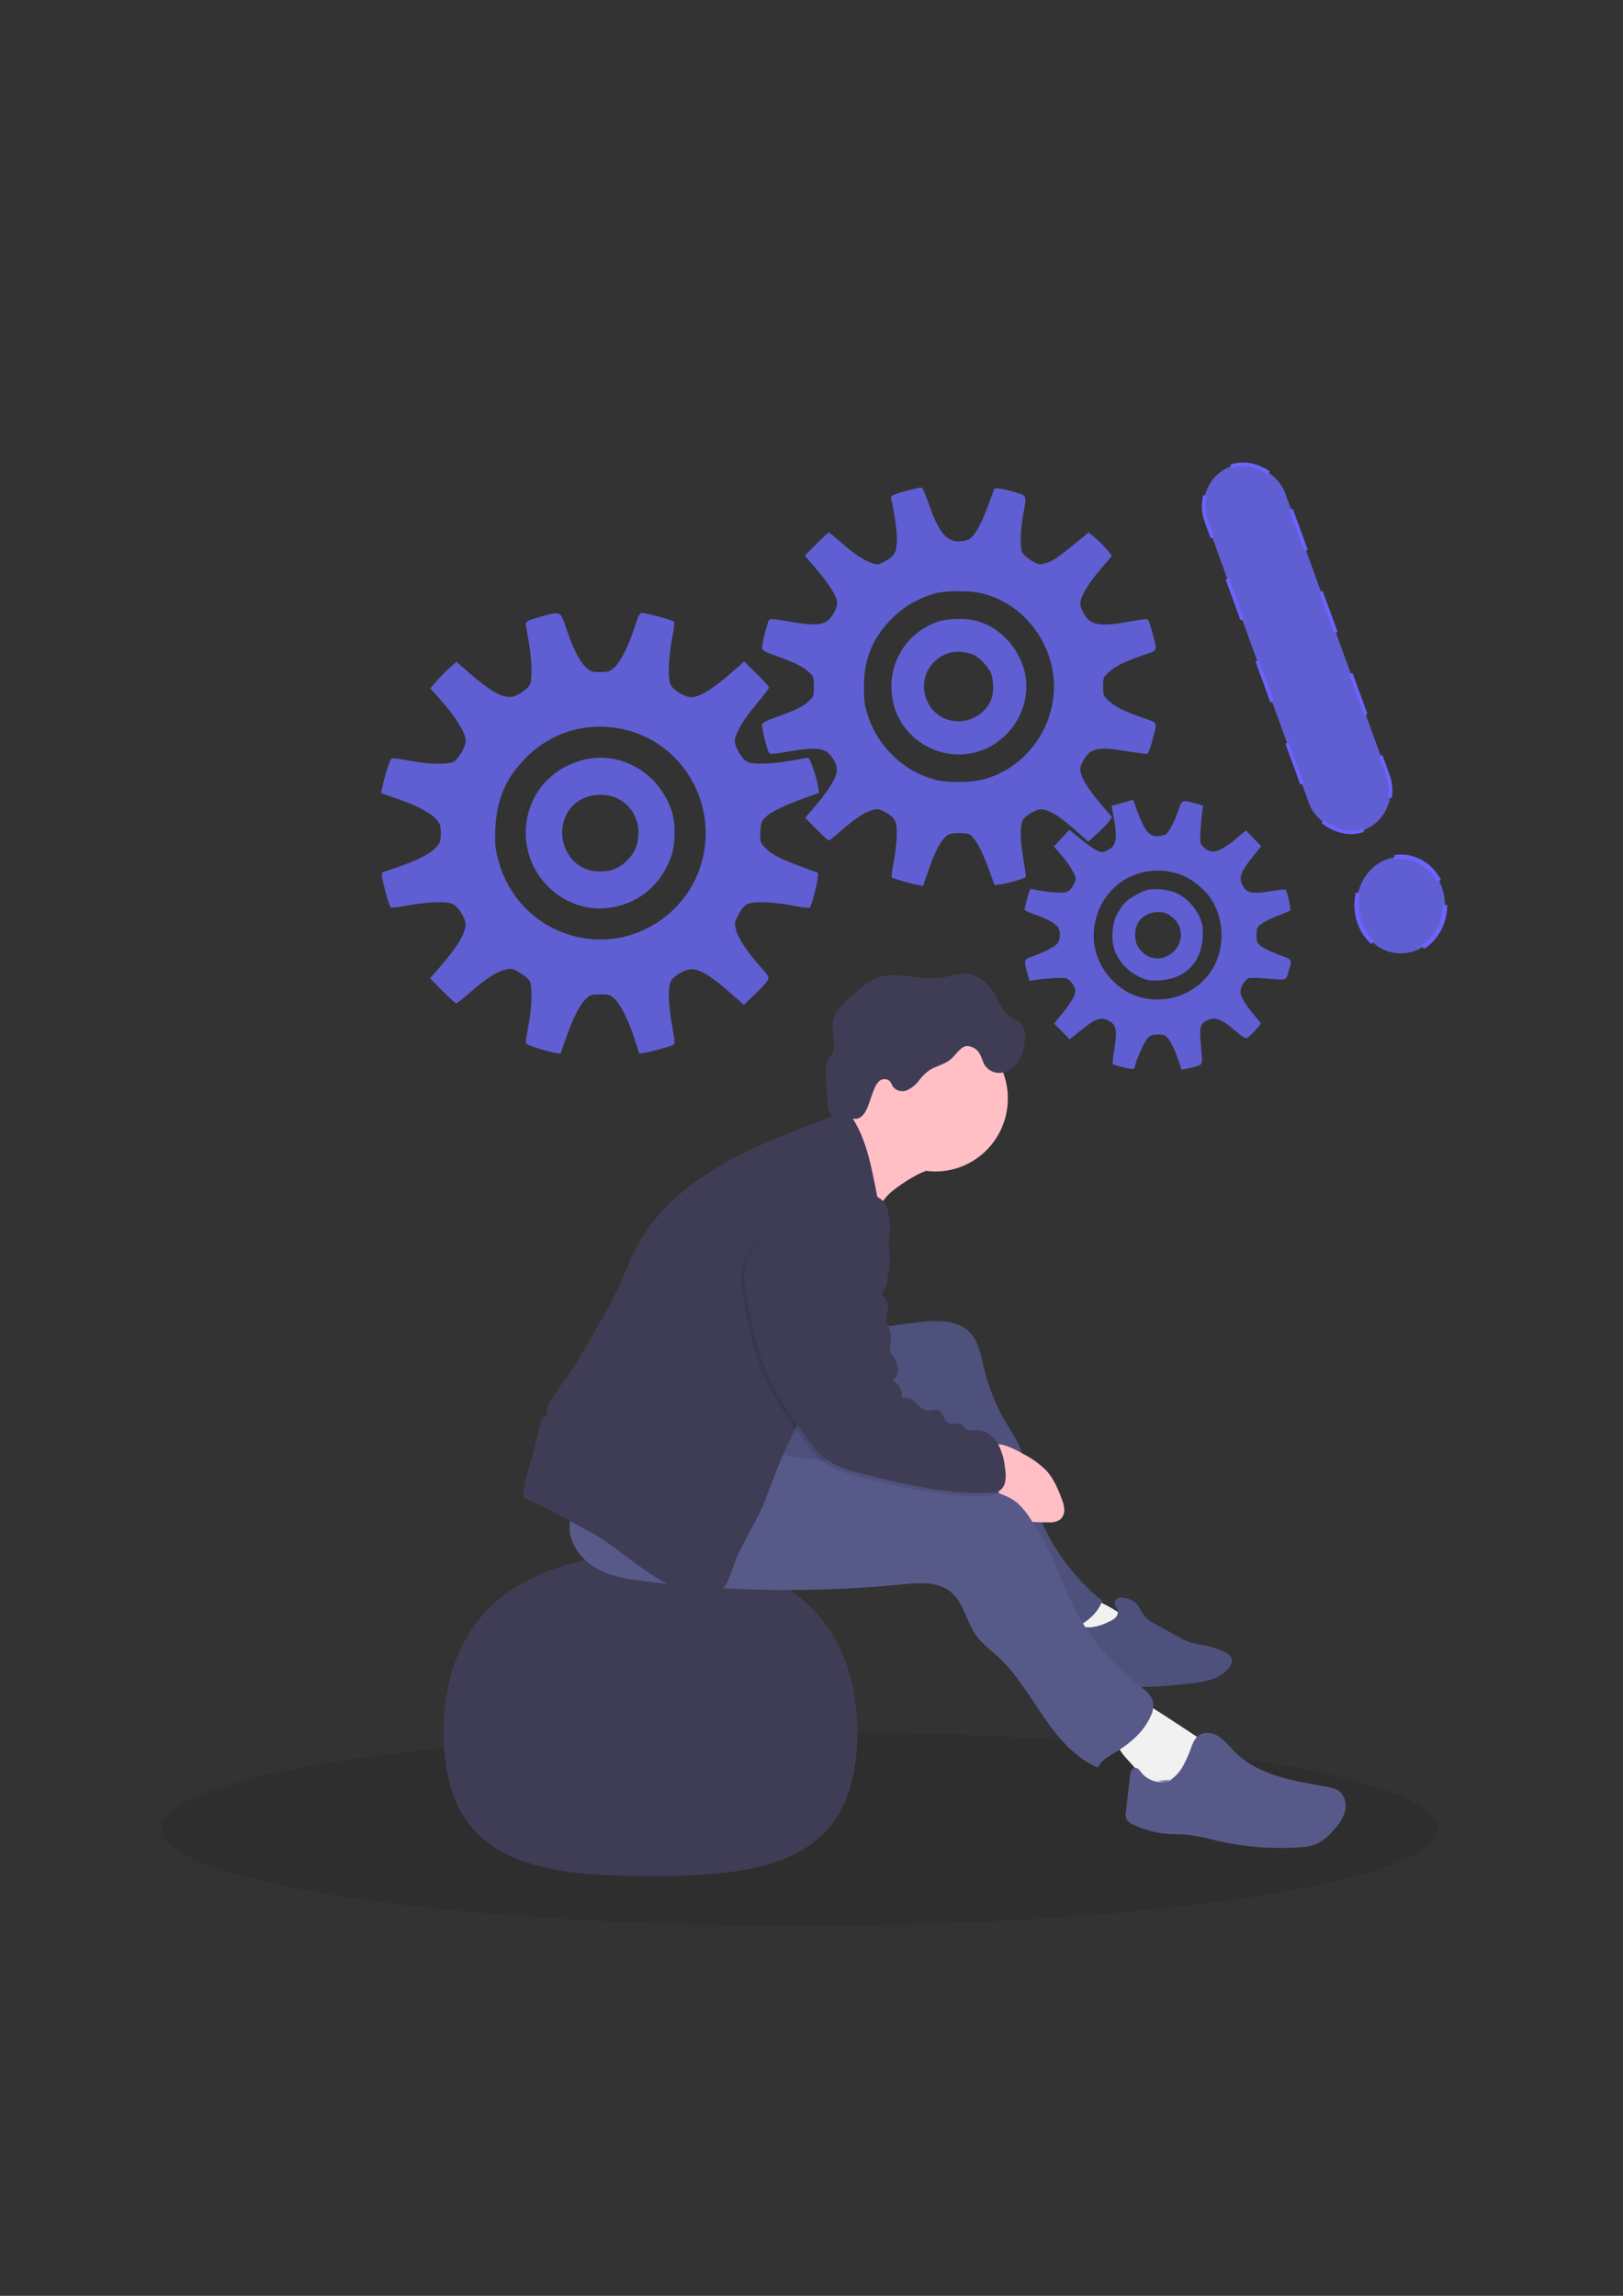 <?xml version="1.0" encoding="UTF-8" standalone="no"?>
<!-- Created with Inkscape (http://www.inkscape.org/) -->

<svg
   width="210mm"
   height="297mm"
   viewBox="0 0 210 297"
   version="1.1"
   id="svg5"
   inkscape:version="1.1 (c68e22c387, 2021-05-23)"
   sodipodi:docname="4- Rational2-edit.svg"
   xmlns:inkscape="http://www.inkscape.org/namespaces/inkscape"
   xmlns:sodipodi="http://sodipodi.sourceforge.net/DTD/sodipodi-0.dtd"
   xmlns="http://www.w3.org/2000/svg"
   xmlns:svg="http://www.w3.org/2000/svg">
  <rect x="0" y="0" width="210" height="297" fill="#333333" stroke="none"/>
  <sodipodi:namedview
     id="namedview7"
     pagecolor="#505050"
     bordercolor="#eeeeee"
     borderopacity="1"
     inkscape:pageshadow="0"
     inkscape:pageopacity="0"
     inkscape:pagecheckerboard="0"
     inkscape:document-units="mm"
     showgrid="false"
     inkscape:zoom="0.37059484"
     inkscape:cx="820.30285"
     inkscape:cy="346.73986"
     inkscape:window-width="1920"
     inkscape:window-height="1017"
     inkscape:window-x="1912"
     inkscape:window-y="-8"
     inkscape:window-maximized="1"
     inkscape:current-layer="layer1" />
  <defs
     id="defs2" />
  <g
     inkscape:label="Camada 1"
     inkscape:groupmode="layer"
     id="layer1">
    <g
       id="g112"
       transform="matrix(0.265,0,0,0.265,8.726,91.99)">
      <ellipse
         cx="357.309"
         cy="545.551"
         rx="311.721"
         ry="47.45"
         opacity="0.1"
         id="ellipse13"
         style="stroke-width:1.41" />
      <path
         d="m 415.736,225.936 a 79.11,79.801 0 0 0 -12.328,7.875 26.51,26.742 0 0 0 -8.579,11.714 c -2.401,-5.028 -3.707,-10.496 -5.308,-15.836 a 261.171,263.454 0 0 0 -10.84,-28.456 37.589,37.918 0 0 0 17.06,-13.215 c 8.425,8.428 17.004,17.21 21.175,28.328 0.716,1.926 2.808,3.98 3.3,5.666 0.66,2.507 -2.654,2.904 -4.479,3.923 z"
         fill="#ffbfc5"
         id="path23"
         style="stroke-width:1.41" />
      <path
         d="m 183.714,498.852 c 0,63.201 45.199,69.9 100.972,69.9 55.773,0 100.958,-6.7 100.958,-69.9 0,-63.201 -45.199,-87.209 -100.958,-87.209 -55.759,0 -100.972,24.023 -100.972,87.209 z"
         fill="#3f3d56"
         id="path25"
         style="stroke-width:1.41" />
      <path
         d="m 494.635,431.218 a 77.326,78.002 0 0 1 25.19,13.598 2.598,2.62 0 0 1 1.137,1.558 c 0.197,1.416 -1.741,2.054 -3.145,2.465 -4.212,1.204 -6.782,5.127 -9.829,8.187 -3.047,3.059 -7.933,5.482 -11.486,3.031 a 11.233,11.331 0 0 1 -2.415,-2.564 l -14.996,-19.717 a 90.806,91.6 0 0 1 15.965,-7.082"
         fill="#f1f1f1"
         id="path27"
         style="stroke-width:1.41" />
      <path
         d="m 521.608,435.325 c 1.994,2.04 2.808,4.986 4.802,7.082 a 17.173,17.323 0 0 0 4.437,3.102 l 11.486,6.374 a 31.762,32.039 0 0 0 5.617,2.649 49.847,50.283 0 0 0 6.585,1.416 47.432,47.847 0 0 1 9.295,2.833 c 2.247,0.935 4.76,2.535 4.746,4.986 a 5.364,5.411 0 0 1 -1.404,3.229 c -4.521,5.751 -12.539,7.082 -19.784,7.804 -15.67,1.671 -31.706,2.918 -47.025,-0.807 a 20.065,20.241 0 0 1 -8.27,-3.612 c -4.62,-3.867 -5.617,-10.906 -3.819,-16.7 a 8.958,9.037 0 0 1 3.651,-5.482 c 2.429,-1.416 5.448,-0.751 8.242,-0.963 a 26.005,26.232 0 0 0 8.425,-2.734 c 1.755,-0.793 3.763,-1.827 4.212,-3.923 0.449,-2.096 -1.924,-3.909 -1.404,-5.666 0.983,-3.952 8.383,-1.473 10.208,0.411 z"
         fill="#575a89"
         id="path29"
         style="stroke-width:1.41" />
      <path
         d="m 521.608,435.325 c 1.994,2.04 2.808,4.986 4.802,7.082 a 17.173,17.323 0 0 0 4.437,3.102 l 11.486,6.374 a 31.762,32.039 0 0 0 5.617,2.649 49.847,50.283 0 0 0 6.585,1.416 47.432,47.847 0 0 1 9.295,2.833 c 2.247,0.935 4.76,2.535 4.746,4.986 a 5.364,5.411 0 0 1 -1.404,3.229 c -4.521,5.751 -12.539,7.082 -19.784,7.804 -15.67,1.671 -31.706,2.918 -47.025,-0.807 a 20.065,20.241 0 0 1 -8.27,-3.612 c -4.62,-3.867 -5.617,-10.906 -3.819,-16.7 a 8.958,9.037 0 0 1 3.651,-5.482 c 2.429,-1.416 5.448,-0.751 8.242,-0.963 a 26.005,26.232 0 0 0 8.425,-2.734 c 1.755,-0.793 3.763,-1.827 4.212,-3.923 0.449,-2.096 -1.924,-3.909 -1.404,-5.666 0.983,-3.952 8.383,-1.473 10.208,0.411 z"
         opacity="0.1"
         id="path31"
         style="stroke-width:1.41" />
      <path
         d="m 548.245,498.583 4.83,3.215 a 8.636,8.711 0 0 1 3.496,3.484 c 1.053,2.479 -0.365,5.283 -1.938,7.465 a 42.518,42.889 0 0 1 -18.591,14.532 27.704,27.946 0 0 1 -8.074,2.025 3.37,3.399 0 0 1 -1.868,-0.227 c -1.474,-0.793 -1.264,-2.904 -1.278,-4.589 0,-4.858 -3.693,-8.81 -7.021,-12.394 -3.328,-3.584 -6.614,-7.974 -5.855,-12.748 a 15.726,15.864 0 0 1 4.212,-7.479 30.316,30.581 0 0 1 6.319,-6.02 c 3.412,-2.252 4.606,-1.034 7.807,1.02 q 9.029,5.793 17.959,11.714 z"
         fill="#f1f1f1"
         id="path33"
         style="stroke-width:1.41" />
      <path
         d="m 532.575,522.294 a 8.607,8.683 0 0 0 7.596,-1.728 19.026,19.193 0 0 0 4.929,-6.402 51.588,52.039 0 0 0 3.061,-6.77 c 1.011,-2.734 1.938,-5.751 4.325,-7.408 2.808,-2.011 6.936,-1.218 9.829,0.722 2.893,1.94 5.083,4.816 7.568,7.309 5.855,5.892 13.564,9.618 21.483,12.054 7.919,2.436 16.134,3.654 24.264,5.227 a 13.761,13.881 0 0 1 4.662,1.516 c 3.286,2.025 4.395,6.544 3.468,10.312 -0.927,3.768 -3.356,6.884 -6.01,9.717 a 24.207,24.419 0 0 1 -8.046,6.275 25.682,25.906 0 0 1 -8.13,1.558 138.856,140.07 0 0 1 -40.159,-3.173 107.431,108.37 0 0 0 -14.715,-2.96 c -3.019,-0.269 -6.08,-0.184 -9.099,-0.397 a 47.909,48.328 0 0 1 -17.383,-4.618 6.136,6.19 0 0 1 -3.159,-2.663 6.487,6.544 0 0 1 -0.239,-3.513 l 2.008,-17.762 c 0.183,-1.544 0.688,-3.47 2.219,-3.711 1.531,-0.241 2.499,1.275 3.412,2.436 a 12.455,12.564 0 0 0 14.898,3.286"
         fill="#575a89"
         id="path35"
         style="stroke-width:1.41" />
      <path
         d="m 415.974,298.301 c 8.832,-1.006 19.082,-1.176 25.064,5.467 3.665,4.079 4.774,9.787 6.038,15.127 a 97.378,98.229 0 0 0 9.576,25.722 c 2.808,5.014 6.22,9.703 8.425,15.028 2.205,5.326 3.033,11.331 4.325,17.125 a 102.418,103.314 0 0 0 35.862,57.563 c -3.187,8.739 -12.413,13.739 -21.385,15.977 a 11.781,11.884 0 0 1 -6.698,0.212 11.963,12.068 0 0 1 -4.339,-3.229 148.84,150.141 0 0 1 -11.697,-14.462 c -12.932,-17.422 -26.047,-35.198 -33.096,-55.75 -2.471,-7.224 -4.943,-15.581 -11.893,-18.654 -3.96,-1.728 -8.495,-1.19 -12.75,-0.453 a 172.836,174.347 0 0 0 -27.971,7.238 c -9.717,3.414 -20.838,7.606 -29.726,2.394 -5.322,-3.13 -8.425,-9.122 -9.646,-15.212 -1.222,-6.091 -0.604,-12.38 0,-18.555 a 18.942,19.108 0 0 1 1.938,-8.017 17.229,17.379 0 0 1 4.648,-4.745 95.693,96.529 0 0 1 26.173,-14.164 c 8.973,-3.201 18.633,-4.249 27.999,-5.85 q 9.534,-1.671 19.153,-2.762 z"
         fill="#575a89"
         id="path37"
         style="stroke-width:1.41" />
      <path
         d="m 415.974,298.301 c 8.832,-1.006 19.082,-1.176 25.064,5.467 3.665,4.079 4.774,9.787 6.038,15.127 a 97.378,98.229 0 0 0 9.576,25.722 c 2.808,5.014 6.22,9.703 8.425,15.028 2.205,5.326 3.033,11.331 4.325,17.125 a 102.418,103.314 0 0 0 35.862,57.563 c -3.187,8.739 -12.413,13.739 -21.385,15.977 a 11.781,11.884 0 0 1 -6.698,0.212 11.963,12.068 0 0 1 -4.339,-3.229 148.84,150.141 0 0 1 -11.697,-14.462 c -12.932,-17.422 -26.047,-35.198 -33.096,-55.75 -2.471,-7.224 -4.943,-15.581 -11.893,-18.654 -3.96,-1.728 -8.495,-1.19 -12.75,-0.453 a 172.836,174.347 0 0 0 -27.971,7.238 c -9.717,3.414 -20.838,7.606 -29.726,2.394 -5.322,-3.13 -8.425,-9.122 -9.646,-15.212 -1.222,-6.091 -0.604,-12.38 0,-18.555 a 18.942,19.108 0 0 1 1.938,-8.017 17.229,17.379 0 0 1 4.648,-4.745 95.693,96.529 0 0 1 26.173,-14.164 c 8.973,-3.201 18.633,-4.249 27.999,-5.85 q 9.534,-1.671 19.153,-2.762 z"
         opacity="0.1"
         id="path39"
         style="stroke-width:1.41" />
      <path
         d="m 466.552,362.578 a 45.607,46.005 0 0 1 11.233,8.003 c 3.581,3.853 5.757,8.824 7.61,13.782 a 16.583,16.728 0 0 1 1.32,5.326 5.996,6.048 0 0 1 -1.952,4.929 8.748,8.824 0 0 1 -5.518,1.416 c -2.556,0 -5.125,0 -7.681,-0.198 a 12.834,12.946 0 0 1 -4.549,-0.878 12.637,12.748 0 0 1 -3.538,-2.705 49.749,50.184 0 0 1 -10.882,-14.816 c -1.853,-4.122 -4.915,-13.64 -1.994,-17.932 2.921,-4.292 12.778,1.246 15.951,3.074 z"
         fill="#ffbfc5"
         id="path41"
         style="stroke-width:1.41" />
      <path
         d="m 342.664,361.105 c 13.073,4.249 26.988,4.703 40.65,5.991 a 339.495,342.462 0 0 1 67.75,13.513 c 4.521,1.416 9.141,2.946 12.778,5.991 a 37.996,38.328 0 0 1 7.414,9.518 159.357,160.75 0 0 1 9.731,17.167 c 2.485,5.354 4.381,10.963 6.684,16.388 a 114.171,115.169 0 0 0 35.623,46.02 c 2.808,2.195 6.024,4.575 6.754,8.102 a 11.149,11.246 0 0 1 -1.053,6.657 c -3.37,7.918 -10.363,13.683 -17.706,18.088 -3.145,1.898 -6.628,3.81 -8.172,7.181 -11.149,-4.646 -19.447,-14.561 -26.342,-24.532 -6.894,-9.972 -13.03,-20.722 -21.877,-28.994 -3.889,-3.654 -8.313,-6.827 -11.388,-11.218 -4.676,-6.686 -5.94,-15.836 -12.23,-20.991 -6.291,-5.156 -15.446,-4.49 -23.576,-3.683 a 578.509,583.566 0 0 1 -125.18,-1.416 c -8.636,-1.034 -17.51,-2.365 -24.994,-6.855 -7.484,-4.49 -13.311,-12.875 -12.258,-21.586 0.997,-8.159 7.723,-14.617 15.235,-17.804 7.512,-3.187 15.797,-3.768 23.87,-4.688 20.093,-2.238 39.274,-5.921 58.286,-12.847 z"
         fill="#575a89"
         id="path43"
         style="stroke-width:1.41" />
      <path
         d="m 223.185,378.031 c 1.025,-6.912 3.679,-13.456 5.35,-20.241 a 121.346,122.407 0 0 1 3.173,-12.649 c 0,-0.127 0.098,-0.241 0.14,-0.354 a 2.893,2.918 0 0 0 2.134,-1.232 3.538,3.569 0 0 0 0.183,-1.898 13.648,13.768 0 0 1 0,-2.025 143.574,144.829 0 0 1 8.958,-13.385 c 5.617,-8.088 10.559,-16.685 15.446,-25.269 4.016,-7.082 8.032,-14.079 11.346,-21.473 2.499,-5.538 4.592,-11.331 7.344,-16.685 9.829,-19.263 27.409,-33.47 46.337,-43.668 18.17,-9.787 37.814,-16.374 56.91,-24.164 a 12.946,13.059 0 0 1 1.334,1.586 c 10.32,14.235 11.43,32.932 15.684,50.042 1.713,6.912 4.002,13.796 4.002,20.906 0,10.51 -4.985,20.283 -9.941,29.532 -4.648,8.711 -9.436,17.422 -15.6,25.113 -2.921,3.654 -6.136,7.082 -9.071,10.694 -12.048,14.887 -18.998,33.201 -25.766,51.175 -3.904,10.411 -10.306,19.632 -14.603,29.887 -1.657,3.938 -2.612,8.173 -4.69,11.912 -2.078,3.739 -5.687,6.997 -9.927,7.082 a 14.884,15.014 0 0 1 -3.665,-0.581 c -15.347,-3.98 -28.195,-14.164 -40.945,-23.711 -2.289,-1.7 -4.578,-3.371 -7.021,-4.901 -2.443,-1.53 -4.915,-2.932 -7.414,-4.249 l -5.701,-3.159 c -6.206,-3.428 -12.441,-6.87 -18.914,-9.773 a 34.416,34.717 0 0 1 -5.617,-2.833 33.517,33.81 0 0 1 0.534,-5.68 z"
         fill="#3f3d56"
         id="path45"
         style="stroke-width:1.41" />
      <ellipse
         cx="423.809"
         cy="189.08"
         fill="#ffbfc5"
         id="circle47"
         rx="35.356"
         ry="35.666"
         style="stroke-width:1.41" />
      <path
         d="m 447.61,172.395 a 8.425,8.499 0 0 0 8.706,4.122 12.202,12.309 0 0 0 8.13,-5.85 22.93,23.13 0 0 0 3.005,-9.83 c 0.295,-2.705 0.253,-5.666 -1.474,-7.776 a 16.934,17.082 0 0 0 -4.479,-3.173 17.046,17.195 0 0 1 -5.617,-5.666 c -0.983,-1.657 -1.699,-3.456 -2.584,-5.156 -3.216,-6.161 -9.478,-11.176 -16.372,-10.949 -3.314,0.113 -6.473,1.416 -9.745,1.955 -10.966,1.94 -22.874,-3.909 -33.054,0.652 a 30.891,31.161 0 0 0 -6.908,4.646 q -4.297,3.584 -8.256,7.535 a 17.046,17.195 0 0 0 -5.027,7.38 c -1.404,5.241 1.896,11.091 -0.197,16.076 a 23.477,23.683 0 0 1 -2.542,4.037 c -2.303,3.414 0.197,16.742 0,20.864 a 7.653,7.719 0 0 0 1.404,5.666 c 1.671,1.884 4.465,2.04 7.021,2.068 h 4.592 a 5.827,5.878 0 0 0 2.036,-0.212 6.164,6.218 0 0 0 2.317,-1.785 c 3.819,-4.065 4.634,-17.337 10.18,-17.28 a 3.96,3.994 0 0 1 2.401,0.623 c 0.997,0.737 1.292,2.11 2.008,3.13 a 5.869,5.921 0 0 0 6.81,1.615 15.361,15.496 0 0 0 5.799,-4.731 22.845,23.045 0 0 1 5.42,-5.227 c 2.963,-1.742 6.305,-2.493 9.183,-4.462 2.401,-1.643 3.763,-4.023 5.926,-5.836 2.162,-1.813 3.988,-1.558 6.291,-0.354 3.328,1.856 3.468,4.802 5.027,7.918 z"
         fill="#3f3d56"
         id="path49"
         style="stroke-width:1.41" />
      <path
         d="m 365.916,235.227 a 56.264,56.756 0 0 1 24.629,1.983 13.087,13.201 0 0 1 6.866,4.122 12.328,12.436 0 0 1 1.966,5.184 41.549,41.912 0 0 1 -2.991,25.269 3.314,3.343 0 0 0 -0.407,2.691 4.718,4.759 0 0 0 1.404,1.416 4.886,4.929 0 0 1 -0.295,7.351 c -0.66,0.482 -1.531,0.907 -1.657,1.714 -0.126,0.807 0.688,1.586 1.334,2.21 a 7.849,7.918 0 0 1 2.19,7.28 15.825,15.963 0 0 0 -0.716,3.215 10.405,10.496 0 0 0 1.165,3.838 16.653,16.799 0 0 1 1.053,8.499 9.281,9.363 0 0 0 -0.098,4.15 9.576,9.66 0 0 0 1.573,2.493 c 2.542,3.456 3.089,9.235 -0.59,11.331 a 8.523,8.598 0 0 1 4.535,8.867 c 2.205,-1.176 4.872,0.34 6.712,2.04 1.839,1.7 3.707,3.796 6.192,3.923 1.741,0.085 3.581,-0.822 5.153,-0.099 2.415,1.091 2.331,5.042 4.704,6.218 2.078,1.048 4.985,-0.652 6.754,0.864 0.618,0.524 0.927,1.331 1.531,1.884 1.334,1.246 3.44,0.722 5.266,0.637 4.311,-0.17 8.284,2.833 10.517,6.487 2.233,3.654 3.033,8.116 3.609,12.422 a 16.302,16.445 0 0 1 -0.14,7.153 6.08,6.133 0 0 1 -4.985,4.533 c -21.694,1.416 -43.107,-3.838 -64.24,-9.023 -6.206,-1.53 -12.511,-3.314 -17.692,-7.082 -4.704,-3.442 -8.158,-8.286 -11.528,-13.045 -6.22,-8.796 -12.483,-17.649 -16.934,-27.464 -5.729,-12.62 -8.284,-26.445 -10.784,-40.113 a 36.985,37.309 0 0 1 -0.913,-11.19 31.439,31.714 0 0 1 4.886,-12.266 132.411,133.569 0 0 1 9.829,-14.065 c 5.434,-6.756 13.564,-12.195 22.101,-13.428 z"
         opacity="0.1"
         id="path51"
         style="stroke-width:1.41" />
      <path
         d="m 367.335,233.811 a 56.166,56.657 0 0 1 24.643,1.997 12.974,13.088 0 0 1 6.866,4.108 12.525,12.634 0 0 1 1.966,5.184 41.647,42.011 0 0 1 -2.991,25.269 3.314,3.343 0 0 0 -0.407,2.691 4.718,4.759 0 0 0 1.404,1.416 4.886,4.929 0 0 1 -0.295,7.351 c -0.66,0.482 -1.531,0.907 -1.657,1.714 -0.126,0.807 0.688,1.586 1.404,2.21 a 7.849,7.918 0 0 1 2.19,7.28 15.825,15.963 0 0 0 -0.716,3.215 10.377,10.467 0 0 0 1.151,3.839 16.527,16.671 0 0 1 1.067,8.499 6.066,6.119 0 0 0 1.474,6.643 c 2.542,3.456 3.089,9.235 -0.59,11.416 a 8.495,8.569 0 0 1 4.535,8.853 c 2.205,-1.176 4.872,0.34 6.712,2.04 1.839,1.7 3.707,3.796 6.192,3.923 1.741,0.085 3.567,-0.822 5.153,-0.099 2.415,1.105 2.331,5.042 4.704,6.232 2.078,1.034 4.985,-0.666 6.754,0.85 0.618,0.524 0.927,1.331 1.531,1.884 1.334,1.246 3.44,0.722 5.266,0.637 4.311,-0.17 8.284,2.833 10.517,6.487 a 31.593,31.869 0 0 1 3.609,12.422 16.751,16.898 0 0 1 -0.14,7.082 6.08,6.133 0 0 1 -4.985,4.533 c -21.694,1.416 -43.107,-3.839 -64.24,-9.023 -6.206,-1.53 -12.525,-3.314 -17.692,-7.082 -4.704,-3.428 -8.158,-8.286 -11.528,-13.045 -6.22,-8.782 -12.483,-17.634 -16.934,-27.45 -5.729,-12.634 -8.284,-26.459 -10.784,-40.113 a 37.069,37.394 0 0 1 -0.913,-11.204 31.439,31.714 0 0 1 4.76,-12.28 128.816,129.943 0 0 1 9.829,-14.051 c 5.49,-6.785 13.62,-12.21 22.143,-13.428 z"
         fill="#3f3d56"
         id="path53"
         style="stroke-width:1.41" />
      <path
         d="m 232.73,-46.547 c -6.869,1.877 -8.945,2.743 -8.945,3.826 0,0.505 0.644,4.475 1.431,8.806 1.574,8.806 1.86,18.19 0.572,21.005 -0.429,1.011 -2.433,2.815 -4.437,4.042 -2.934,1.877 -4.079,2.165 -6.655,1.877 -4.007,-0.433 -9.302,-3.754 -17.889,-11.116 l -6.869,-5.919 -3.435,3.032 c -1.86,1.66 -4.723,4.547 -6.369,6.496 l -3.005,3.393 3.649,4.042 c 8.372,9.167 13.667,17.613 13.667,21.583 0,2.815 -3.506,8.951 -5.868,10.178 -2.862,1.516 -12.737,1.299 -21.753,-0.505 -4.15,-0.794 -8.014,-1.299 -8.444,-1.155 -0.859,0.361 -3.22,7.651 -4.58,14.003 l -0.716,2.959 7.513,2.671 c 10.018,3.465 16.673,6.93 19.392,10.106 2.004,2.238 2.29,3.104 2.29,6.857 0,3.681 -0.286,4.62 -2.147,6.713 -2.719,3.176 -8.515,6.208 -17.889,9.456 -4.15,1.444 -7.871,2.743 -8.301,2.887 -0.644,0.217 -0.572,1.588 0.215,4.908 1.145,5.342 3.077,11.549 3.721,12.271 0.215,0.289 4.007,-0.144 8.301,-0.938 9.875,-1.877 19.249,-2.165 22.111,-0.65 2.648,1.299 6.011,6.785 6.082,9.745 0.143,4.403 -4.079,11.261 -13.023,21.51 l -4.293,4.908 6.011,6.136 c 3.292,3.32 6.297,6.063 6.726,6.063 0.429,0 2.791,-1.805 5.367,-4.042 9.302,-8.229 14.669,-11.694 19.464,-12.56 2.218,-0.433 3.292,-0.144 6.44,1.805 2.075,1.227 4.222,3.032 4.651,4.042 1.36,2.599 1.073,12.704 -0.501,21.005 -0.787,4.114 -1.431,8.012 -1.431,8.662 0,0.938 1.503,1.732 5.581,2.959 3.005,1.011 6.798,2.021 8.444,2.238 l 2.934,0.505 2.361,-6.713 c 3.649,-10.394 6.726,-16.674 9.589,-19.561 2.505,-2.526 2.862,-2.671 7.442,-2.671 4.651,0 4.937,0.072 7.514,2.671 2.934,3.104 6.583,10.611 9.517,19.922 l 2.075,6.352 2.505,-0.433 c 3.793,-0.65 13.166,-3.248 14.168,-3.898 0.716,-0.433 0.572,-2.31 -0.644,-9.167 -1.789,-9.961 -2.147,-18.479 -0.787,-21.583 1.073,-2.671 6.941,-6.136 10.233,-6.136 4.58,0.072 9.589,3.248 20.752,13.137 l 4.794,4.187 5.295,-4.981 c 2.862,-2.743 5.725,-5.775 6.225,-6.785 0.93,-1.805 0.787,-2.093 -3.435,-6.785 -6.154,-6.857 -10.877,-13.931 -11.878,-18.046 -0.859,-3.32 -0.859,-3.609 1.288,-7.579 1.503,-2.815 2.934,-4.403 4.437,-5.053 3.149,-1.371 12.451,-1.011 21.753,0.794 6.583,1.299 8.301,1.444 8.73,0.65 0.859,-1.371 3.435,-11.405 3.649,-14.148 l 0.215,-2.454 -8.229,-3.032 c -10.447,-3.898 -14.025,-5.702 -17.317,-8.951 -2.576,-2.454 -2.719,-2.815 -2.719,-7.146 0,-2.959 0.429,-5.197 1.145,-6.352 2.218,-3.465 8.229,-6.569 21.968,-11.549 l 5.581,-2.021 -0.429,-2.959 c -0.859,-5.125 -3.936,-14.148 -4.866,-14.148 -0.501,0 -4.365,0.65 -8.658,1.444 -8.802,1.66 -18.533,1.877 -21.109,0.505 -2.791,-1.371 -6.512,-8.229 -6.011,-10.9 0.716,-3.97 4.437,-10.033 10.59,-17.396 3.363,-3.97 6.082,-7.579 6.082,-8.012 0,-0.433 -2.719,-3.465 -6.082,-6.713 l -6.082,-5.991 -4.794,4.259 c -9.946,8.878 -16.887,13.209 -20.966,13.209 -3.149,0 -9.088,-3.537 -10.161,-6.136 -1.36,-3.176 -1.002,-13.209 0.716,-22.377 0.859,-4.331 1.288,-8.157 1.002,-8.445 -0.644,-0.65 -13.667,-4.187 -15.528,-4.187 -1.216,0 -1.86,1.083 -3.506,6.28 -2.934,9.239 -7.084,17.685 -10.09,20.355 -2.29,2.021 -3.005,2.238 -7.084,2.238 -4.222,0 -4.651,-0.144 -7.156,-2.671 -3.149,-3.176 -6.154,-9.312 -9.374,-18.912 -2.648,-8.012 -2.648,-8.084 -10.734,-5.919 z m 39.643,55.653 c 30.126,7.29 47.013,39.917 35.779,69.295 -8.014,21.005 -29.195,34.575 -51.521,32.987 -22.54,-1.66 -41.002,-17.324 -46.512,-39.556 -1.288,-4.908 -1.431,-7.435 -1.216,-14.292 0.644,-14.22 5.009,-24.614 14.526,-34.359 12.88,-13.209 30.984,-18.407 48.945,-14.076 z"
         id="path1340"
         style="fill:#5f5fd3;stroke-width:0.072" />
      <path
         d="m 248.902,24.697 c -15.528,5.342 -25.117,18.623 -25.117,35.009 0,21.005 18.39,38.257 38.999,36.524 14.669,-1.299 26.333,-10.25 31.843,-24.686 2.218,-5.775 2.433,-16.819 0.429,-22.738 -6.655,-19.922 -27.192,-30.678 -46.154,-24.109 z m 19.821,18.046 c 6.798,3.393 10.59,10.322 10.018,18.19 -0.358,4.981 -2.004,8.518 -5.367,11.91 -3.363,3.393 -6.869,5.053 -11.664,5.414 -8.014,0.577 -14.526,-3.032 -18.104,-10.106 -3.578,-7.002 -2.361,-16.097 2.934,-21.799 5.152,-5.558 15.099,-7.146 22.183,-3.609 z"
         id="path1342"
         style="fill:#5f5fd3;stroke-width:0.072" />
      <path
         d="m 410.716,-107.779 c -7.627,1.995 -8.968,2.636 -8.545,4.132 1.13,3.775 2.754,14.746 2.825,19.02 0.071,6.767 -0.918,8.833 -5.508,11.326 -3.743,1.995 -3.813,2.066 -6.991,0.926 -3.955,-1.353 -8.403,-4.345 -15.112,-10.258 -2.825,-2.493 -5.367,-4.488 -5.649,-4.488 -0.353,0 -3.107,2.564 -6.144,5.628 l -5.579,5.628 4.237,4.915 c 8.121,9.403 11.511,14.817 11.511,18.45 0,3.063 -3.319,8.121 -6.073,9.26 -3.248,1.353 -6.85,1.282 -17.513,-0.499 -7.556,-1.282 -9.11,-1.425 -9.675,-0.57 -0.989,1.71 -3.531,12.039 -3.319,13.606 0.141,1.14 1.765,1.995 7.627,4.06 8.898,3.206 12.429,4.986 15.395,7.765 2.119,1.995 2.26,2.493 2.26,6.91 0,4.417 -0.141,4.915 -2.26,6.91 -2.966,2.778 -6.497,4.559 -15.395,7.765 -5.861,2.066 -7.485,2.921 -7.627,4.06 -0.212,1.567 2.33,11.896 3.319,13.535 0.494,0.784 2.189,0.712 9.251,-0.499 14.971,-2.564 18.925,-1.923 22.244,3.847 1.554,2.636 1.836,3.847 1.554,6.197 -0.424,3.348 -4.519,9.617 -11.087,17.31 l -4.237,4.915 5.438,5.556 c 3.037,3.063 5.72,5.556 6.073,5.556 0.282,0 2.895,-2.066 5.791,-4.559 6.638,-5.912 11.934,-9.403 15.606,-10.329 2.613,-0.712 3.248,-0.57 6.214,1.069 4.873,2.778 5.72,4.488 5.579,11.326 0,3.134 -0.706,8.904 -1.483,12.822 -0.777,3.918 -1.2,7.337 -0.989,7.622 0.706,0.641 9.11,3.134 12.499,3.704 l 2.825,0.499 2.401,-6.981 c 2.966,-8.762 5.72,-14.247 8.333,-16.74 1.624,-1.567 2.683,-1.923 6.214,-2.066 2.33,-0.071 4.943,0.214 5.72,0.641 2.472,1.282 5.791,7.266 9.11,16.241 l 3.107,8.477 2.33,-0.214 c 2.754,-0.214 12.499,-2.992 12.923,-3.704 0.141,-0.285 -0.353,-3.918 -1.059,-8.192 -1.695,-9.189 -1.836,-16.74 -0.424,-19.447 0.565,-1.14 2.542,-2.849 4.449,-3.847 2.895,-1.567 3.884,-1.781 6.073,-1.353 3.884,0.926 8.05,3.704 15.112,9.973 l 6.356,5.628 4.308,-3.918 c 2.401,-2.137 5.014,-4.773 5.791,-5.912 l 1.483,-2.137 -5.155,-6.055 c -6.073,-7.052 -9.675,-12.751 -10.169,-16.17 -0.353,-1.852 0.071,-3.206 1.624,-5.912 3.319,-5.699 7.344,-6.411 21.821,-3.918 4.59,0.784 8.757,1.282 9.18,1.14 0.424,-0.142 1.483,-2.849 2.26,-5.912 2.683,-10.329 3.107,-8.976 -4.166,-11.54 -9.675,-3.419 -13.558,-5.343 -16.807,-8.263 -2.825,-2.564 -2.895,-2.778 -2.895,-7.123 0,-4.345 0.071,-4.559 2.895,-7.123 3.248,-2.921 7.132,-4.844 16.807,-8.263 7.274,-2.564 6.85,-1.211 4.166,-11.54 -0.777,-3.063 -1.836,-5.77 -2.33,-5.912 -0.424,-0.214 -4.449,0.285 -8.827,1.14 -14.547,2.636 -18.925,1.781 -22.174,-3.989 -1.483,-2.636 -1.836,-4.132 -1.554,-5.912 0.494,-3.348 4.166,-9.118 10.169,-16.17 l 5.155,-6.055 -2.542,-3.134 c -1.412,-1.71 -3.955,-4.274 -5.72,-5.699 l -3.178,-2.636 -1.977,1.71 c -13.347,11.041 -15.818,12.751 -20.267,13.677 -1.836,0.427 -2.966,0.071 -5.932,-1.781 -1.977,-1.211 -3.955,-3.063 -4.308,-3.989 -0.989,-2.636 -0.777,-10.685 0.494,-17.737 1.836,-10.4 2.048,-9.545 -3.672,-11.398 -2.825,-0.926 -6.214,-1.71 -7.697,-1.852 l -2.542,-0.214 -3.107,8.477 c -3.39,9.047 -6.426,14.603 -9.18,16.384 -0.989,0.641 -3.248,1.14 -5.226,1.14 -6.285,0 -9.957,-4.773 -14.971,-19.376 -1.624,-4.701 -2.754,-6.981 -3.46,-6.91 -0.565,0 -3.248,0.57 -6.002,1.353 z m 35.662,50.291 c 20.267,4.773 35.309,24.148 35.309,45.519 0,21.37 -15.041,40.746 -35.309,45.519 -5.861,1.425 -16.877,1.425 -22.244,0.071 -15.959,-4.06 -28.741,-16.455 -33.614,-32.412 -1.342,-4.203 -1.624,-7.052 -1.624,-13.178 0,-13.463 4.166,-23.579 13.629,-33.195 5.791,-5.841 13.488,-10.258 21.256,-12.324 5.155,-1.353 16.877,-1.425 22.597,0 z"
         id="path1346"
         style="fill:#5f5fd3;stroke-width:0.071" />
      <path
         d="m 426.605,-44.096 c -14.476,4.06 -24.292,17.096 -24.292,32.127 0,28.992 34.108,43.952 55.293,24.148 8.757,-8.121 12.499,-20.658 9.604,-31.984 -3.178,-12.039 -12.852,-21.869 -24.433,-24.505 -4.166,-0.997 -12.287,-0.855 -16.171,0.214 z m 15.748,16.598 c 3.248,1.353 7.98,6.625 8.968,10.115 0.989,3.633 0.847,8.976 -0.282,11.754 -2.613,6.34 -9.11,10.614 -15.959,10.614 -16.595,-0.071 -23.092,-21.37 -9.533,-30.987 4.731,-3.348 10.663,-3.847 16.807,-1.496 z"
         id="path1348"
         style="fill:#5f5fd3;stroke-width:0.071" />
      <path
         d="m 515.018,44.805 -5.226,1.496 0.424,2.208 c 2.542,12.608 2.26,16.74 -1.412,18.877 -1.342,0.855 -2.966,1.496 -3.531,1.496 -1.836,0 -5.438,-2.208 -10.804,-6.625 l -5.296,-4.274 -3.743,4.06 -3.743,4.06 3.884,4.559 c 3.884,4.63 6.709,9.403 6.709,11.326 0,0.57 -0.636,2.208 -1.483,3.562 -1.13,1.923 -2.119,2.636 -4.025,2.992 -2.33,0.427 -11.44,-0.499 -15.395,-1.567 -1.342,-0.356 -1.624,0.071 -2.754,4.488 -0.706,2.636 -1.271,5.129 -1.342,5.485 -0.071,0.285 1.977,1.282 4.519,2.208 5.649,1.923 9.039,3.633 11.157,5.556 2.119,1.995 2.189,6.981 0.071,9.118 -1.554,1.567 -8.05,4.773 -12.782,6.269 -3.107,0.997 -3.319,1.995 -1.554,7.836 l 1.059,3.775 2.613,-0.427 c 5.508,-0.855 13.488,-1.282 15.183,-0.855 0.989,0.214 2.472,1.567 3.39,2.992 1.342,2.208 1.412,2.849 0.777,5.129 -0.424,1.496 -2.825,5.2 -5.367,8.334 l -4.59,5.699 3.813,3.847 3.813,3.847 4.802,-3.918 c 7.98,-6.554 10.663,-7.408 14.83,-4.844 3.107,1.852 3.601,4.986 2.119,13.535 -0.636,3.704 -0.918,6.981 -0.636,7.266 0.847,0.784 9.321,2.778 10.028,2.351 0.424,-0.214 0.706,-0.784 0.706,-1.14 0,-1.781 4.519,-12.039 6.073,-13.677 1.412,-1.567 2.401,-1.923 5.226,-1.923 3.248,0 3.672,0.214 5.508,2.707 1.059,1.496 2.825,5.343 3.955,8.619 l 1.977,5.77 2.613,-0.427 c 1.412,-0.285 3.672,-0.855 5.014,-1.353 2.754,-0.997 2.683,-0.356 1.765,-11.113 -0.706,-7.551 -0.282,-9.189 2.542,-10.828 4.237,-2.351 7.062,-1.425 14.477,4.915 3.672,3.134 4.802,3.775 5.791,3.206 1.412,-0.784 6.497,-6.197 6.497,-6.91 0,-0.214 -1.271,-1.852 -2.825,-3.633 -4.308,-4.986 -7.062,-9.474 -7.062,-11.682 0,-2.778 2.189,-6.269 4.166,-6.839 0.918,-0.214 4.378,-0.142 7.768,0.142 11.087,0.926 10.098,1.211 11.44,-3.206 1.977,-6.126 1.977,-5.984 -4.449,-8.263 -3.178,-1.14 -6.991,-2.921 -8.474,-3.989 -2.472,-1.852 -2.683,-2.28 -2.683,-5.414 0,-1.852 0.282,-3.704 0.565,-4.06 1.059,-1.567 4.943,-3.775 10.028,-5.699 2.895,-1.14 5.579,-2.28 5.861,-2.493 0.565,-0.499 -1.342,-9.189 -2.189,-10.115 -0.282,-0.285 -3.531,0 -7.203,0.641 -8.474,1.496 -11.581,0.997 -13.417,-2.137 -2.542,-4.203 -1.695,-6.91 4.802,-14.959 l 3.884,-4.844 -3.743,-3.847 -3.743,-3.847 -4.661,3.918 c -8.403,7.052 -12.287,7.978 -16.101,4.132 -1.765,-1.781 -1.765,-2.066 -1.342,-8.334 0.212,-3.633 0.636,-7.765 0.847,-9.189 l 0.424,-2.636 -3.743,-1.069 c -6.144,-1.852 -6.709,-1.71 -8.121,2.564 -1.765,5.628 -5.014,11.825 -6.567,12.68 -0.777,0.356 -2.613,0.712 -4.166,0.712 -4.025,0 -6.214,-2.849 -10.028,-13.392 -0.847,-2.422 -1.624,-4.417 -1.695,-4.345 0,0 -2.401,0.712 -5.226,1.496 z m 27.894,34.834 c 6.709,2.28 13.982,8.548 17.019,14.674 5.579,10.97 4.59,24.647 -2.542,34.05 -11.016,14.603 -32.625,16.74 -45.83,4.417 -8.545,-7.907 -12.076,-18.663 -9.816,-29.562 1.342,-6.482 4.025,-11.611 8.545,-16.241 8.262,-8.477 21.115,-11.326 32.625,-7.337 z"
         id="path1350"
         style="fill:#5f5fd3;stroke-width:0.071" />
      <path
         d="m 527.164,87.332 c -3.39,0.855 -9.392,4.417 -11.299,6.696 -0.989,1.211 -2.613,3.775 -3.672,5.77 -2.472,4.915 -2.683,13.321 -0.353,18.378 2.26,4.986 6.638,9.332 11.581,11.611 3.884,1.71 4.943,1.923 10.098,1.638 12.217,-0.712 20.055,-8.619 20.761,-20.943 0.282,-5.2 0.071,-6.269 -1.624,-10.187 -2.26,-4.986 -6.638,-9.474 -11.511,-11.611 -3.531,-1.567 -10.522,-2.28 -13.982,-1.353 z m 11.016,12.324 c 3.39,2.351 5.084,4.986 5.438,8.477 0.706,6.981 -5.508,13.25 -12.429,12.537 -3.531,-0.356 -6.073,-2.066 -8.403,-5.556 -2.119,-3.134 -1.977,-9.189 0.424,-12.537 3.178,-4.488 10.522,-5.912 14.971,-2.921 z"
         id="path1352"
         style="fill:#5f5fd3;stroke-width:0.071" />
    </g>
    <rect
       style="fill:#5f5fd3;fill-opacity:1;stroke:#6c63ff;stroke-width:0.471;stroke-miterlimit:1.3;stroke-dasharray:5.651, 5.651;stroke-dashoffset:0.471"
       id="rect1055"
       width="10.82"
       height="50.084"
       x="123.619"
       y="111.169"
       ry="5.565"
       transform="rotate(-20)" />
    <ellipse
       style="fill:#5f5fd3;fill-opacity:1;stroke:#6c63ff;stroke-width:0.582;stroke-miterlimit:1.3;stroke-dasharray:6.985, 6.985;stroke-dashoffset:0.582"
       id="path3053"
       cx="181.252"
       cy="117.087"
       rx="5.712"
       ry="6.247" />
  </g>
</svg>
